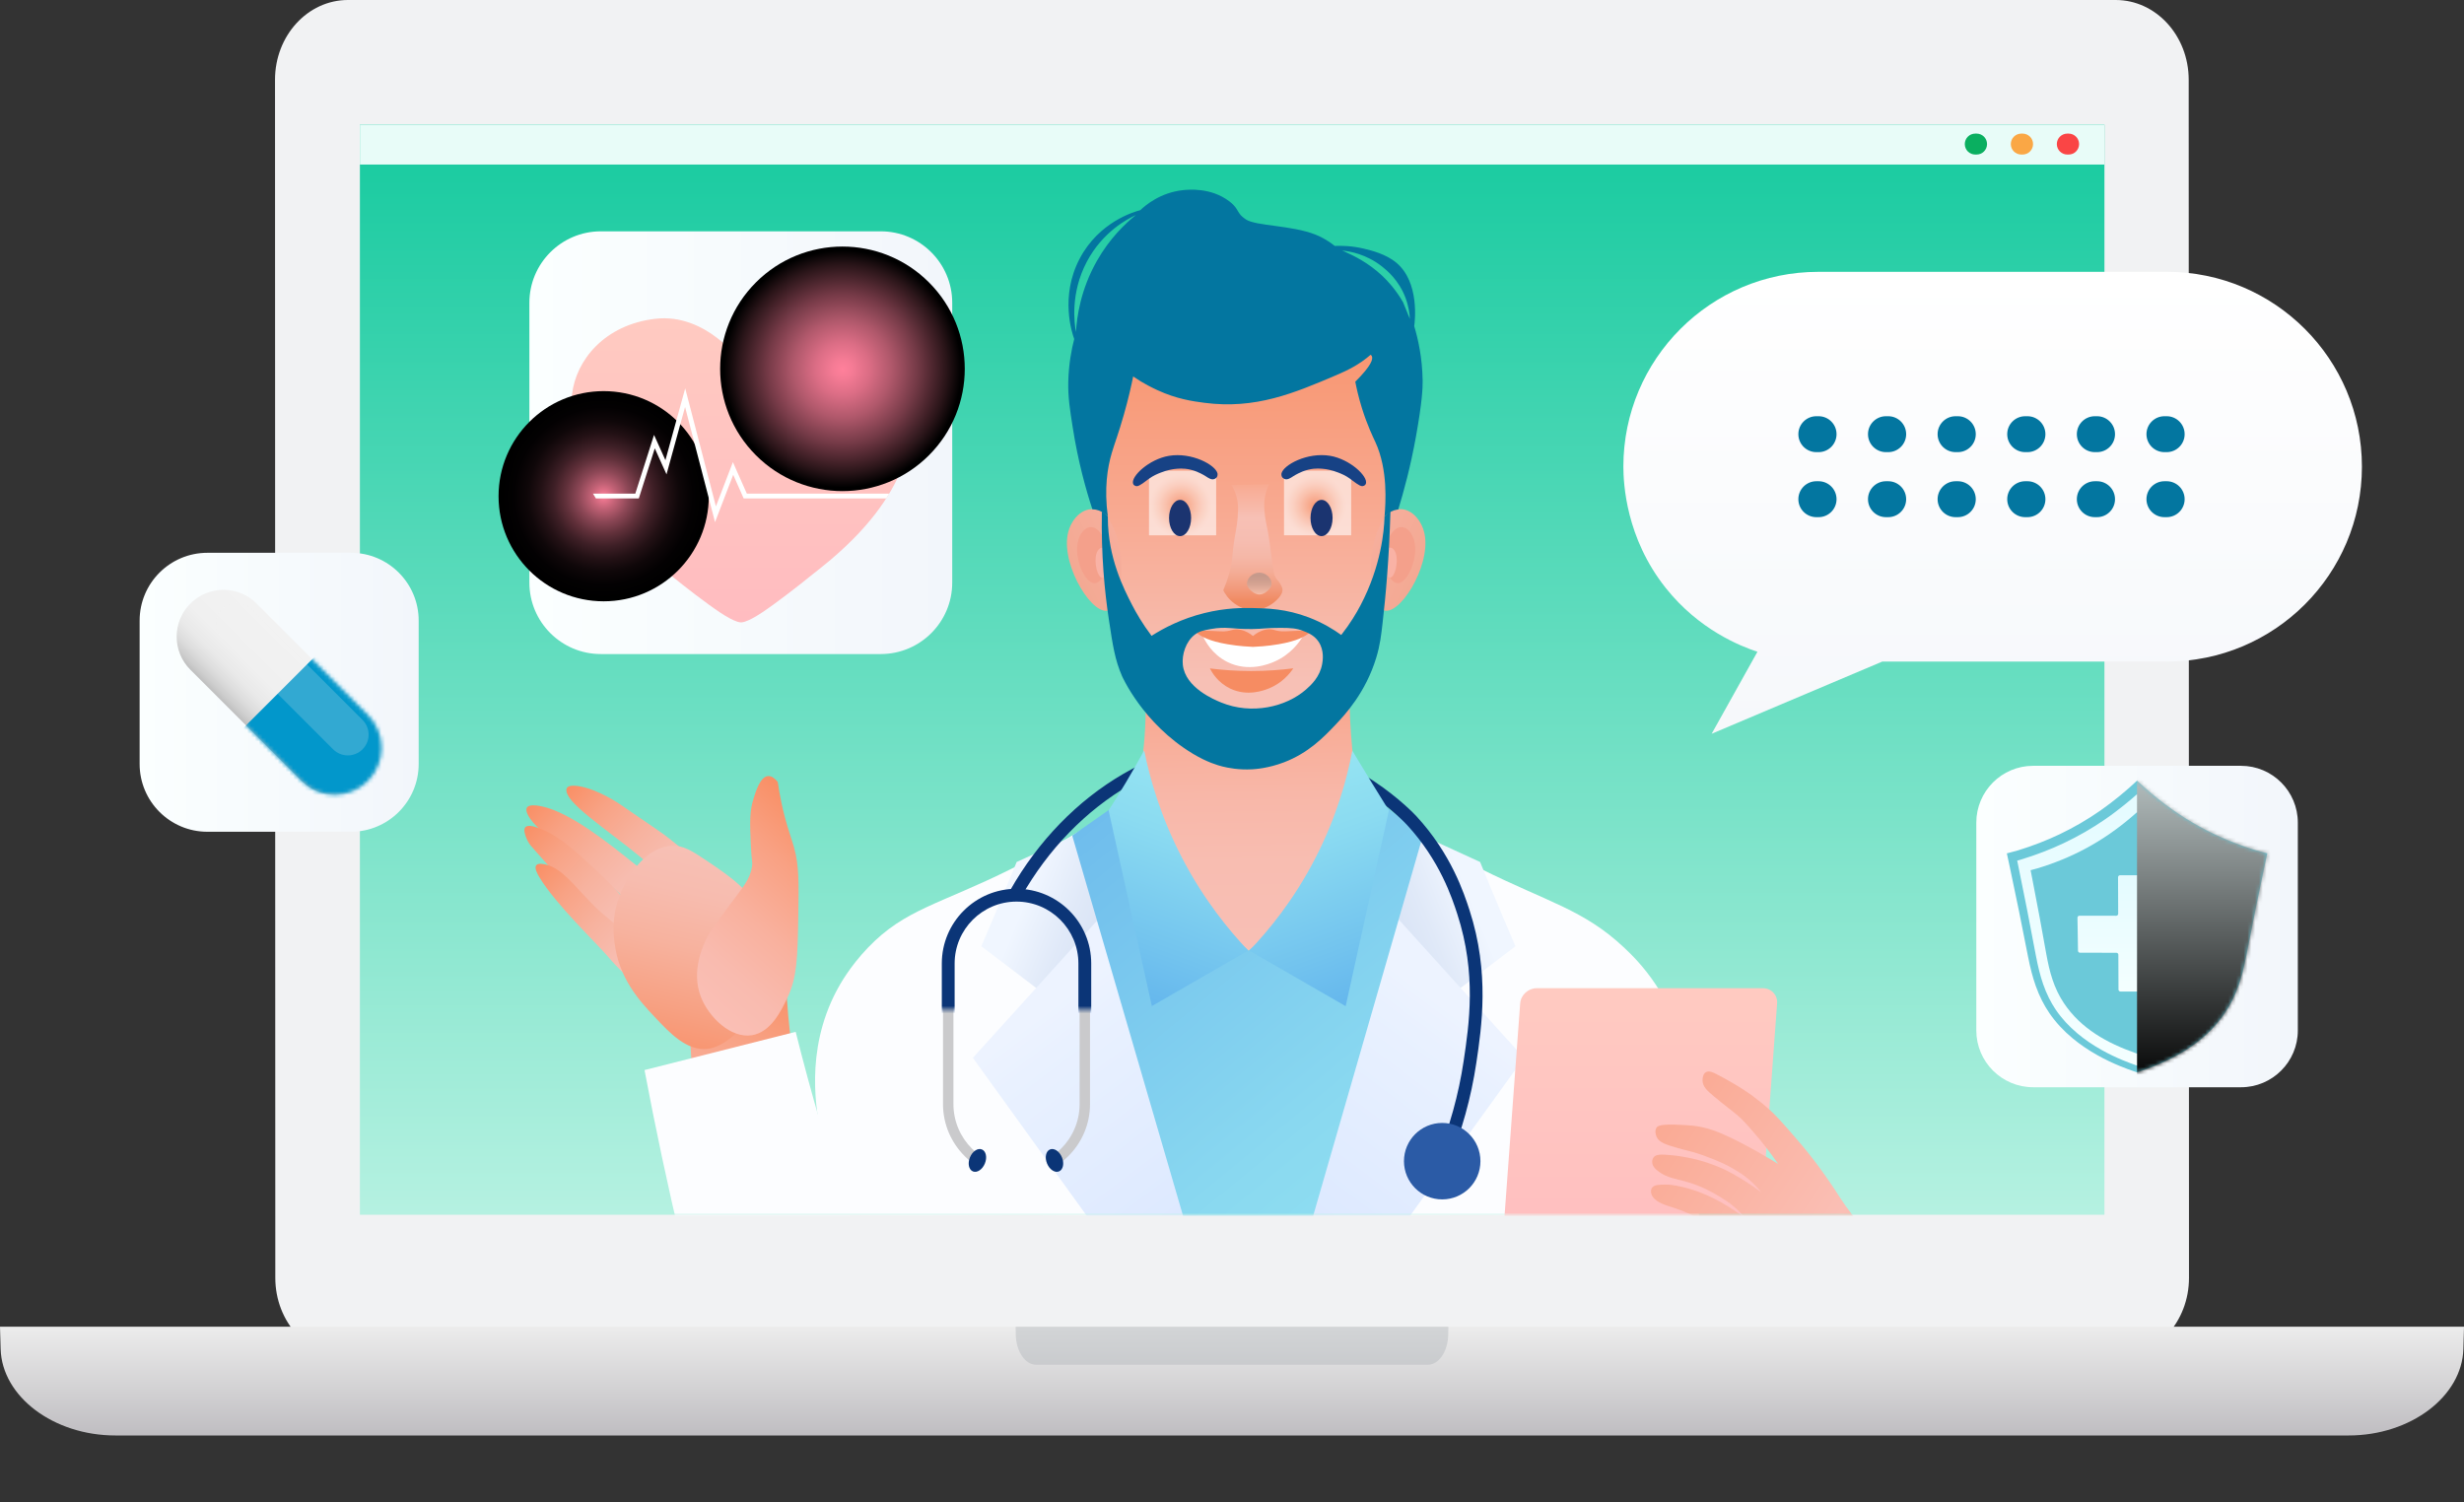 <svg width="643" height="392" viewBox="0 0 643 392" fill="none" xmlns="http://www.w3.org/2000/svg">
<rect x="0" y="0" width="643" height="392" fill="#333333" stroke="none"/>
<g clip-path="url(#clip0_2203_3435)">
<path d="M90.886 354.301H552.2C562.715 354.301 571.235 344.98 571.233 333.482L571.158 20.817C571.156 9.321 562.628 0 552.114 0H90.8C80.287 0 71.764 9.319 71.767 20.817L71.844 333.482C71.846 344.98 80.372 354.301 90.888 354.301H90.886Z" fill="#F1F2F3"/>
<path d="M549.169 32.544H93.919V317.009H549.169V32.544Z" fill="url(#paint0_linear_2203_3435)"/>
<path d="M549.169 32.544H93.919V42.942H549.169V32.544Z" fill="#E8FCF8"/>
<path d="M568.083 346.229H0L0.167 352.053C0.523 364.44 13.938 374.613 30.125 374.613H612.88C629.066 374.613 642.481 364.44 642.837 352.053L643.004 346.229H568.087H568.083Z" fill="url(#paint1_linear_2203_3435)"/>
<path opacity="0.4" d="M364.803 346.229H265.041L265.07 348.264C265.133 352.593 267.488 356.148 270.331 356.148H372.67C375.513 356.148 377.868 352.593 377.931 348.264L377.96 346.229H364.805H364.803Z" fill="#AEB1B7"/>
<path d="M512.727 37.598C512.727 36.088 513.95 34.865 515.461 34.865H515.802C517.312 34.865 518.536 36.088 518.536 37.598C518.536 39.108 517.312 40.331 515.802 40.331H515.461C513.952 40.331 512.727 39.108 512.727 37.598Z" fill="#0AAF60"/>
<path d="M524.738 37.598C524.738 36.088 525.962 34.865 527.47 34.865H527.811C529.319 34.865 530.543 36.088 530.543 37.598C530.543 39.108 529.319 40.331 527.811 40.331H527.47C525.962 40.331 524.738 39.108 524.738 37.598Z" fill="#FAA745"/>
<path d="M536.747 37.598C536.747 36.088 537.971 34.865 539.481 34.865H539.822C541.33 34.865 542.554 36.088 542.554 37.598C542.554 39.108 541.33 40.331 539.822 40.331H539.481C537.971 40.331 536.747 39.108 536.747 37.598Z" fill="#FA4545"/>
<mask id="mask0_2203_3435" style="mask-type:luminance" maskUnits="userSpaceOnUse" x="96" y="43" width="456" height="274">
<path d="M551 317C399.334 317 247.666 317 96 317C96 225.667 96 134.335 96 43C247.666 43 399.334 43 551 43C551 134.333 551 225.667 551 317Z" fill="white"/>
</mask>
<g mask="url(#mask0_2203_3435)">
<path d="M440.122 297.212C441.201 289.411 442.328 272.383 432.074 256.939C428.93 252.204 425.688 249.048 423.87 247.337C413.275 237.378 404.115 235.536 386.359 226.706C382.054 224.565 375.689 221.227 368.15 216.572C355.365 228.264 342.579 239.955 329.794 251.648H320.548C307.763 239.955 294.978 228.264 282.192 216.572C274.656 221.227 268.288 224.567 263.983 226.706C245.098 236.098 236.172 237.211 226.474 247.337C221.72 252.302 219.143 256.966 218.289 258.589C210.024 274.28 212.923 290.256 214.488 296.685C213.741 303.507 212.993 310.329 212.246 317.151C220.877 317.243 234.11 317.335 250.443 317.257C258.038 317.222 263.121 317.136 266.073 317.136C281.634 317.136 293.373 317.533 324.962 317.745H325.389C356.98 317.535 368.719 317.138 384.278 317.136C388.332 317.136 388.853 317.159 391.543 317.192C394.978 317.234 398.105 317.249 399.908 317.257C402.904 317.27 413.016 317.349 443.445 317.628C442.339 310.822 441.234 304.017 440.128 297.212H440.122Z" fill="#FCFDFF"/>
<path d="M285.826 228.061C285.826 228.061 287.774 235.27 289.405 242.086C289.426 242.178 289.445 242.253 289.462 242.318C289.591 242.868 289.721 243.42 289.849 243.97C290.139 245.21 290.426 246.451 290.71 247.693C291.282 250.175 291.84 252.66 292.392 255.149C293.974 262.272 295.331 269.453 297.001 276.551C297.141 277.149 297.285 277.762 297.434 278.381C283.657 267.906 269.874 257.428 256.086 246.944C258.281 241.837 260.46 236.676 262.625 231.458C263.527 229.285 264.42 227.116 265.305 224.952C271.1 222.291 276.894 219.629 282.69 216.969C283.278 218.945 283.858 220.951 284.433 222.986C284.912 224.692 285.376 226.384 285.828 228.061H285.826Z" fill="url(#paint2_linear_2203_3435)"/>
<path d="M289.459 236.757C277.593 249.866 265.734 262.968 253.88 276.06C277.852 309.312 301.822 342.567 325.795 375.819C313.683 329.465 301.571 283.112 289.459 236.757Z" fill="url(#paint3_linear_2203_3435)"/>
<path d="M365.726 228.061C365.726 228.061 363.778 235.27 362.146 242.086C362.125 242.178 362.107 242.253 362.09 242.318C361.96 242.868 361.831 243.42 361.701 243.97C361.41 245.21 361.123 246.451 360.839 247.693C360.268 250.175 359.709 252.66 359.157 255.149C357.576 262.272 356.218 269.453 354.549 276.551C354.409 277.149 354.264 277.762 354.116 278.381C367.893 267.906 381.676 257.428 395.463 246.944C393.269 241.837 391.089 236.676 388.924 231.458C388.022 229.285 387.129 227.116 386.244 224.952C380.45 222.291 374.656 219.629 368.859 216.969C368.271 218.945 367.692 220.951 367.117 222.986C366.638 224.692 366.173 226.384 365.723 228.061H365.726Z" fill="url(#paint4_linear_2203_3435)"/>
<path d="M362.095 236.757C373.961 249.866 385.82 262.968 397.674 276.06C373.702 309.312 349.732 342.567 325.759 375.819C337.871 329.465 349.983 283.112 362.095 236.757Z" fill="url(#paint5_linear_2203_3435)"/>
<path d="M279.804 218.056C283.117 215.737 286.431 213.418 289.742 211.098C301.774 223.421 313.806 235.741 325.839 248.061C337.873 235.622 349.909 223.182 361.944 210.743C365.06 213.211 368.177 215.678 371.294 218.146C356.126 270.704 340.958 323.262 325.793 375.819C310.464 323.232 295.133 270.645 279.804 218.056Z" fill="url(#paint6_linear_2203_3435)"/>
<path d="M377.99 303.643L374.896 302.365C378.271 294.2 380.643 285.634 381.948 276.905C383.385 267.287 385.354 254.115 380.302 238.57C378.94 234.379 375.752 224.567 367.144 215.254C366.533 214.593 351.93 199.036 330.66 196.691C318.681 195.37 306.293 198.187 294.838 204.835C283.341 211.508 273.545 221.599 266.508 234.013L263.596 232.363C270.924 219.433 281.147 208.913 293.156 201.941C305.232 194.93 318.327 191.965 331.024 193.364C353.524 195.844 368.954 212.282 369.6 212.981C378.706 222.833 382.053 233.135 383.483 237.533C388.778 253.829 386.659 268.01 385.257 277.396C383.912 286.395 381.467 295.225 377.99 303.641V303.643Z" fill="#0B3577"/>
<path d="M297.448 164.541C298.205 169.347 299.031 176.388 298.977 184.929C298.931 192.301 298.157 197.89 297.657 201.57C296.854 207.478 295.58 214.24 293.547 221.61C304.311 230.425 315.076 239.24 325.84 248.053C336.628 239.551 347.415 231.05 358.203 222.549C355.584 213.742 354.197 206.079 353.419 200.177C352.57 193.74 352.377 188.769 352.237 185.557C351.888 177.557 352.145 172.225 352.614 167.718C352.806 165.863 353.03 164.181 353.256 162.69C334.653 163.307 316.05 163.924 297.448 164.541Z" fill="url(#paint7_linear_2203_3435)"/>
<path d="M339.99 76.493C325.222 70.61 312.129 75.234 309.343 76.292C306.299 77.447 297.854 80.764 291.522 88.97C280.168 103.685 283.82 123.469 287.996 146.089C290.987 162.293 295.227 170.671 297.938 175.324C305.636 188.529 314.662 194.374 319.593 195.208C322.933 195.773 326.55 195.662 326.55 195.662C326.55 195.662 329.935 195.562 333.037 194.886C336.281 194.179 343.9 190.794 351.583 178.687C355.212 172.967 359.754 163.888 362.586 146.434C363.431 141.22 368.728 104.08 357.541 89.505C351.018 81.008 342.567 77.522 339.988 76.493H339.99Z" fill="url(#paint8_linear_2203_3435)"/>
<path d="M278.599 139.587C277.057 147.99 285.467 161.396 289.585 159.156C291.87 157.914 292.65 151.953 292.66 148.398C292.677 142.816 290.83 135.122 286.764 133.275C283.266 131.684 279.438 135.015 278.599 139.589V139.587Z" fill="url(#paint9_linear_2203_3435)"/>
<path d="M281.189 141.875C280.467 146.411 283.394 152.79 286 152.152C287.673 151.742 289.265 148.429 288.966 144.41C288.698 140.798 287.01 138.044 285.184 137.621C283.366 137.203 281.624 139.135 281.189 141.875Z" fill="url(#paint10_radial_2203_3435)"/>
<path d="M286.107 144.537C285.458 146.729 286.343 150.577 287.573 150.755C288.364 150.87 289.322 149.477 289.47 147.35C289.602 145.443 289.029 143.701 288.226 143.128C287.429 142.559 286.498 143.213 286.107 144.537Z" fill="#F9B2A5"/>
<path d="M371.796 139.574C373.327 147.979 364.899 161.385 360.785 159.145C358.5 157.903 357.728 151.942 357.724 148.387C357.714 142.805 359.573 135.111 363.642 133.263C367.142 131.671 370.963 135 371.796 139.574Z" fill="url(#paint11_linear_2203_3435)"/>
<path d="M369.206 141.862C369.922 146.398 366.985 152.779 364.38 152.143C362.707 151.733 361.121 148.421 361.425 144.401C361.697 140.787 363.387 138.037 365.215 137.613C367.035 137.194 368.773 139.125 369.204 141.862H369.206Z" fill="url(#paint12_radial_2203_3435)"/>
<path d="M364.282 144.525C364.926 146.716 364.04 150.564 362.807 150.742C362.015 150.857 361.061 149.466 360.916 147.339C360.787 145.432 361.364 143.69 362.167 143.115C362.966 142.548 363.895 143.203 364.284 144.525H364.282Z" fill="#F9B2A5"/>
<path style="mix-blend-mode:multiply" opacity="0.6" d="M317.365 122.827H299.838V139.7H317.365V122.827Z" fill="url(#paint13_radial_2203_3435)"/>
<path style="mix-blend-mode:multiply" opacity="0.6" d="M352.602 122.823H335.075V139.694H352.602V122.823Z" fill="url(#paint14_radial_2203_3435)"/>
<path d="M310.828 135.187C310.828 137.801 309.537 139.919 307.947 139.917C306.357 139.917 305.071 137.801 305.073 135.187C305.073 132.575 306.366 130.456 307.955 130.456C309.545 130.456 310.832 132.575 310.83 135.187H310.828Z" fill="#1B3470"/>
<path d="M347.746 135.182C347.746 137.795 346.454 139.913 344.866 139.913C343.276 139.913 341.99 137.795 341.992 135.182C341.992 132.568 343.285 130.45 344.874 130.45C346.464 130.45 347.751 132.568 347.749 135.182H347.746Z" fill="#1B3470"/>
<path d="M295.688 126.23C295.073 124.32 299.88 119.834 305.034 118.96C311.015 117.946 317.29 121.38 317.727 123.592C317.834 124.646 317.104 124.927 316.859 125.019C316.443 125.178 316.039 125.052 315.681 124.897C315.303 124.732 314.964 124.494 314.751 124.352C314.395 124.124 313.91 123.833 313.313 123.542C312.828 123.304 311.864 122.837 310.623 122.551C308.803 122.126 307.306 122.296 306.459 122.4C306.09 122.446 304.651 122.635 302.89 123.337C302.051 123.67 300.999 124.088 299.817 124.948C298.97 125.565 297.355 126.92 296.642 126.878C296.642 126.878 295.907 126.865 295.686 126.23H295.688Z" fill="#174285"/>
<path d="M356.441 126.221C357.058 124.312 352.257 119.826 347.105 118.952C341.127 117.939 334.847 121.373 334.403 123.588C334.299 124.642 335.027 124.924 335.269 125.016C335.684 125.173 336.087 125.05 336.445 124.893C336.826 124.726 337.163 124.489 337.378 124.347C337.736 124.117 338.219 123.829 338.815 123.536C339.302 123.297 340.267 122.831 341.507 122.544C343.327 122.118 344.825 122.289 345.674 122.392C346.042 122.436 347.482 122.626 349.241 123.327C350.08 123.659 351.132 124.08 352.312 124.937C353.159 125.554 354.769 126.909 355.483 126.869C355.483 126.869 356.219 126.855 356.441 126.219V126.221Z" fill="#174285"/>
<path d="M331.194 126.349C330.815 127.129 330.32 128.333 330.067 129.868C329.868 131.067 329.874 132.119 329.983 133.449C330.194 136.055 330.56 136.824 330.987 139.43C331.389 141.879 331.899 146.311 332.351 149.015C332.449 149.607 332.554 150.167 332.92 150.778C333.288 151.393 333.621 151.56 334.068 152.311C334.129 152.411 334.539 153.103 334.646 153.626C334.984 155.314 332.52 157.167 332.144 157.453C331.606 157.859 329.079 159.658 325.751 159.091C323.983 158.79 322.779 157.953 322.239 157.57C320.544 156.37 319.643 154.879 319.216 154.034C319.655 153.024 320.293 151.426 320.846 149.404C321.846 145.75 321.314 145.307 322.337 139.518C322.63 137.851 323.038 135.831 323.078 133.108C323.09 132.167 323.061 131.14 322.76 129.908C322.402 128.444 321.818 127.329 321.377 126.612C324.651 126.524 327.922 126.436 331.196 126.349H331.194Z" fill="url(#paint15_linear_2203_3435)"/>
<path style="mix-blend-mode:hard-light" opacity="0.4" d="M331.824 152.371C331.767 153.402 330.863 154.124 330.577 154.352C330.236 154.626 329.575 155.153 328.623 155.147C327.736 155.138 327.125 154.668 326.755 154.383C326.427 154.128 325.481 153.405 325.414 152.371C325.329 151.016 326.768 149.435 328.621 149.437C330.466 149.437 331.897 151.008 331.822 152.369L331.824 152.371Z" fill="url(#paint16_linear_2203_3435)"/>
<path d="M315.733 174.437C318.896 174.837 322.496 175.113 326.458 175.115C330.549 175.115 334.258 174.828 337.501 174.41C336.708 175.596 334.702 178.229 331.07 179.68C329.972 180.117 325.55 181.882 320.984 179.67C317.796 178.122 316.264 175.476 315.733 174.437Z" fill="#F68C62"/>
<path d="M313.876 165.942C317.432 166.632 321.812 167.191 326.828 167.205C331.962 167.222 336.436 166.661 340.053 165.969C339.231 167.352 336.892 170.855 332.361 172.751C331.156 173.258 325.785 175.506 320.262 172.739C316.216 170.712 314.426 167.161 313.876 165.94V165.942Z" fill="white"/>
<path d="M340.97 164.612C340.775 164.583 340.624 164.579 340.557 164.576C339.296 164.555 335.541 164.748 335.541 164.748C332.604 164.898 332.437 163.899 330.379 164.29C328.847 164.579 327.701 165.365 326.977 165.978C326.27 165.39 325.139 164.618 323.614 164.323C321.559 163.93 321.394 164.905 318.445 164.75C318.445 164.75 314.761 164.558 313.429 164.581C313.362 164.581 313.211 164.587 313.016 164.616C312.602 164.681 312.263 164.823 312.012 164.961C312.286 165.177 312.724 165.503 313.293 165.858C314.069 166.342 316.395 167.69 322.49 168.445C323.591 168.581 325.13 168.738 326.988 168.813C328.85 168.738 330.389 168.581 331.489 168.445C337.583 167.69 339.915 166.342 340.691 165.856C341.26 165.499 341.7 165.17 341.972 164.959C341.721 164.823 341.384 164.679 340.97 164.614V164.612Z" fill="#F68C62"/>
<path d="M362.852 133.363C362.567 133.549 362.237 133.796 361.904 134.124C361.664 134.359 361.465 134.591 361.304 134.804C361.3 134.921 361.295 135.099 361.287 135.314C361.174 138.242 360.505 147.58 355.039 157.959C353.976 159.98 352.365 162.709 350.01 165.708C348.1 164.33 345.249 162.535 341.513 161.115C335.631 158.875 330.679 158.746 326.925 158.679C324.454 158.633 319.948 158.587 314.261 159.998C308.38 161.458 303.76 163.855 300.507 165.932C298.12 162.772 296.48 159.913 295.39 157.792C293.3 153.72 289.125 145.637 289.1 135.149C289.1 135.009 289.1 134.894 289.1 134.819C288.954 134.637 288.776 134.436 288.558 134.237C288.198 133.903 287.841 133.668 287.544 133.503C287.33 144.907 288.276 154.396 289.336 161.477C290.399 168.581 290.97 172.216 292.782 176.39C292.782 176.39 298.185 188.828 311.328 196.722C315.018 198.937 317.831 199.734 319.04 200.035C320.471 200.393 323.22 200.947 326.697 200.767C327.575 200.721 330.974 200.499 335.06 198.941C341.425 196.518 345.429 192.383 348.399 189.252C351.077 186.431 356.369 180.728 359.133 171.666C360.158 168.301 360.436 165.674 360.781 162.705C361.622 155.469 362.515 145.554 362.848 133.367L362.852 133.363ZM345.034 173.258C344.442 176.685 342.095 178.81 340.835 179.919C335.581 184.54 326.6 186.561 318.735 183.355C316.938 182.623 309.278 179.504 308.665 173.454C308.401 170.853 309.408 167.393 311.872 165.559C313.006 164.717 314.051 164.512 315.978 164.158C320.091 163.401 321.48 164.233 326.784 164.158C329.742 164.114 330.295 163.844 334.194 163.849C336.947 163.853 338.359 163.991 339.948 164.599C341.229 165.089 342.917 165.725 344.078 167.444C345.64 169.759 345.176 172.446 345.036 173.26L345.034 173.258Z" fill="#0376A0"/>
<path d="M364.429 68.594C361.672 66.271 357.802 65.346 355.934 64.899C352.822 64.156 350.144 64.098 348.312 64.181C346.22 62.51 344.373 61.649 343.214 61.197C337.033 58.773 327.768 58.989 325.151 57.28C324.306 56.728 323.789 56.159 323.789 56.159C322.833 55.074 322.8 54.047 320.773 52.516C315.941 48.868 310.054 49.483 308.747 49.619C302.773 50.242 298.878 53.603 297.57 54.846C296.066 55.239 286.806 57.836 281.729 67.538C276.537 77.461 279.8 87.023 280.325 88.479C279.641 91.13 278.886 94.964 278.777 99.621C278.681 103.708 279.229 106.987 279.911 111.387C281.323 120.487 283.396 127.819 285.061 132.886C285.191 132.897 285.373 132.916 285.584 132.945C285.682 132.959 285.812 132.976 285.961 133.005C286.195 133.051 286.431 133.112 286.663 133.194C287.601 133.518 288.404 134.099 289.105 134.819C288.101 127.405 289.019 121.957 290.109 118.266C290.954 115.407 291.805 113.393 293.286 108.194C294.47 104.04 295.236 100.587 295.709 98.251C298.57 100.209 301.003 101.338 302.043 101.817C307.05 104.13 311.251 104.718 314.271 105.113C327.645 106.872 337.748 102.57 348.607 97.948C351.692 96.635 354.721 95.154 357.66 92.59C357.773 92.67 357.89 92.739 357.959 92.86C358.392 93.638 357.941 95.361 353.673 99.611C353.983 101.223 354.514 103.651 355.412 106.531C356.842 111.109 358.388 114.217 358.915 115.365C362.275 122.683 361.564 131.401 361.327 134.524C361.319 134.649 361.31 134.748 361.306 134.806C361.752 134.321 362.574 133.597 363.785 133.183C364.151 133.058 364.519 132.997 364.885 132.947C366.3 128.361 368.088 121.823 369.527 113.809C371.142 104.808 371.276 101.138 371.251 99.368C371.169 93.331 370.038 88.405 369.054 85.114C369.218 83.936 370.496 73.71 364.432 68.598L364.429 68.594ZM283.588 68.352C287.741 60.457 294.307 57.09 296.42 56.113C293.667 58.325 289.594 62.172 286.247 68.078C281.957 75.644 281.009 82.792 280.773 86.659C280.367 84.379 279.263 76.579 283.591 68.349L283.588 68.352ZM366.147 78.886C364.256 75.608 362.183 73.36 360.672 71.94C356.98 68.473 353.144 66.687 351.15 65.783C350.759 65.606 350.439 65.468 350.241 65.384C352.188 65.574 356.537 66.283 360.693 69.585C361.915 70.556 365.049 73.111 366.781 77.729C367.609 79.935 367.85 81.901 367.916 83.227C367.327 81.78 366.735 80.333 366.145 78.886H366.147Z" fill="#0376A0"/>
<path d="M325.727 248.061C317.345 252.894 308.965 257.725 300.583 262.556C296.822 245.532 293.063 228.507 289.302 211.483C290.802 209.151 292.308 206.725 293.812 204.203C295.511 201.353 297.1 198.556 298.586 195.825C300.052 203.132 302.861 213.146 308.562 224.06C314.161 234.785 320.638 242.711 325.725 248.061H325.727Z" fill="url(#paint17_linear_2203_3435)"/>
<path d="M326.018 248.084C334.4 252.917 342.78 257.748 351.162 262.579C354.923 245.556 358.682 228.53 362.443 211.506C360.918 209.062 359.391 206.592 357.866 204.099C356.184 201.351 354.528 198.617 352.896 195.896C351.532 203.12 348.84 213.142 343.184 224.082C337.596 234.89 331.074 242.812 326.02 248.082L326.018 248.084Z" fill="url(#paint18_linear_2203_3435)"/>
<path d="M205.182 257.194C206.06 278.866 211.016 294.623 215.308 304.916C219.783 315.649 224.759 323.383 232.959 344.426C236.881 354.492 240.877 365.9 237.178 377.559C234.99 384.461 231.382 387.424 230.21 388.309C224.336 392.749 217.396 392.071 214.538 391.793C203.954 390.76 197.402 383.741 196.024 382.194C190.361 375.83 189.072 368.556 188.183 363.079C183.127 331.926 181.789 302.402 181.207 290.8C180.77 282.066 180.335 274.97 180.05 270.543C188.426 266.093 196.802 261.642 205.177 257.194H205.182Z" fill="url(#paint19_linear_2203_3435)"/>
<path d="M182.048 225.039C180.408 223.577 177.987 221.482 174.952 219.077C172.622 217.23 172.628 217.341 161.713 209.833C161.713 209.833 156.055 205.943 150.965 205.153C148.568 204.78 148.064 205.429 147.949 205.609C147.591 206.169 147.957 206.997 148.091 207.3C149.923 211.446 162.393 219.186 170.235 226.344C172.588 228.492 174.641 230.548 177.178 230.274C180.063 229.96 181.514 226.543 182.048 225.041V225.039Z" fill="url(#paint20_linear_2203_3435)"/>
<path d="M171.606 230.19C168.506 227.785 166.038 225.826 164.498 224.596C159.377 220.503 148.901 212.002 141.456 210.456C140.588 210.276 138.13 209.766 137.507 210.757C137.384 210.952 137.158 211.481 137.798 212.725C140.369 217.72 151.742 224.217 159.791 231.491C162.21 233.676 164.22 235.693 166.734 235.421C169.619 235.109 171.071 231.69 171.604 230.188L171.606 230.19Z" fill="url(#paint21_linear_2203_3435)"/>
<path d="M167.462 240.735C166.142 238.823 164.343 236.385 162.031 233.697C159.5 230.755 157.023 228.465 152.172 224.004C149.484 221.53 145.305 217.768 140.46 216.057C139.327 215.655 137.67 215.197 137.078 215.896C136.53 216.544 137.08 217.977 137.333 218.634C137.816 219.89 138.517 220.694 138.607 220.798C144.221 227.258 150.016 233.562 155.597 240.051C158.375 243.28 159.636 244.953 161.789 245.081C164.686 245.252 166.686 242.124 167.462 240.733V240.735Z" fill="url(#paint22_linear_2203_3435)"/>
<path d="M169.592 251.325C168.247 249.546 166.238 247.032 163.582 244.217C159.093 239.465 158.559 240.005 154.371 235.732C149.87 231.14 146.726 226.683 142.504 225.646C141.975 225.516 140.457 225.142 139.938 225.813C139.396 226.512 140.21 228.003 140.743 228.896C144.946 235.948 155.67 246.143 158.712 249.705C159.015 250.058 160.153 251.415 161.854 253.107C162.802 254.05 163.632 254.805 164.234 255.339C166.021 254 167.807 252.664 169.594 251.325H169.592Z" fill="url(#paint23_linear_2203_3435)"/>
<path d="M198.975 239.168C196.019 232.535 190.812 228.919 184.727 224.826C180.556 222.021 178.341 220.576 175.247 220.729C168.242 221.076 163.016 229.297 161.159 235.281C159.701 239.976 160.127 243.916 160.345 245.836C161.431 255.372 167.074 261.379 170.779 265.321C174.898 269.704 179.144 274.221 184.552 273.72C185.244 273.655 187.687 273.347 190.934 270.656C198.615 264.29 203.926 250.292 198.973 239.17L198.975 239.168Z" fill="url(#paint24_linear_2203_3435)"/>
<path d="M205.52 260.306C207.997 255.115 208.137 249.807 208.315 239.407C208.468 230.374 208.545 225.859 207.202 221.124C206.577 218.924 205.753 216.749 204.882 213.512C204.41 211.751 204.125 210.44 203.958 209.66C203.487 207.464 203.173 205.558 202.962 204.065C202.297 203.239 201.412 202.461 200.441 202.526C198.364 202.664 197.224 206.589 196.672 208.309C195.576 211.713 195.678 214.629 195.925 220.315C196.141 225.282 196.463 224.811 196.235 226.196C195.672 229.609 193.973 231.355 189.89 236.883C186.794 241.072 185.248 243.165 184.659 244.34C183.636 246.382 180.184 253.262 182.929 260.23C185.006 265.501 190.712 271.036 196.216 270.16C201.195 269.365 203.864 263.773 205.518 260.304L205.52 260.306Z" fill="url(#paint25_linear_2203_3435)"/>
<path d="M168.194 279.251L207.639 269.273C211.58 285.04 216.442 301.901 222.471 319.604C227.857 335.419 233.564 350.121 239.341 363.666C223.295 367.389 207.248 371.114 191.202 374.836C186.589 359.172 182.15 342.646 178.011 325.294C174.224 309.415 170.978 294.043 168.192 279.251H168.194Z" fill="#FCFDFF"/>
</g>
<mask id="mask1_2203_3435" style="mask-type:luminance" maskUnits="userSpaceOnUse" x="233" y="243" width="64" height="68">
<path d="M296.474 243.533H233.457V310.262H255.292V290.03H275.173V310.262H296.474V243.533Z" fill="white"/>
</mask>
<g mask="url(#mask1_2203_3435)">
<path d="M265.267 307.301C254.691 307.301 246.085 298.697 246.085 288.123V251.432C246.085 240.858 254.691 232.255 265.267 232.255C275.844 232.255 284.449 240.858 284.449 251.432V288.123C284.449 298.697 275.844 307.301 265.267 307.301ZM265.267 234.973C256.189 234.973 248.805 242.358 248.805 251.432V288.123C248.805 297.199 256.191 304.582 265.267 304.582C274.344 304.582 281.73 297.197 281.73 288.123V251.432C281.73 242.356 274.344 234.973 265.267 234.973Z" fill="#CACACC"/>
</g>
<path d="M257.013 303.63C256.367 305.213 254.969 306.142 253.892 305.701C252.815 305.261 252.468 303.62 253.116 302.037C253.762 300.453 255.16 299.525 256.237 299.966C257.312 300.405 257.662 302.047 257.013 303.63Z" fill="#0B3577"/>
<path d="M273.231 303.63C273.877 305.213 275.274 306.142 276.352 305.7C277.429 305.261 277.776 303.62 277.128 302.036C276.481 300.453 275.084 299.525 274.007 299.966C272.931 300.405 272.582 302.047 273.231 303.63Z" fill="#0B3577"/>
<mask id="mask2_2203_3435" style="mask-type:luminance" maskUnits="userSpaceOnUse" x="234" y="225" width="62" height="39">
<path d="M295.116 225.677H234.024V263.462H295.116V225.677Z" fill="white"/>
</mask>
<g mask="url(#mask2_2203_3435)">
<path d="M265.268 307.614C254.518 307.614 245.772 298.87 245.772 288.123V251.432C245.772 240.685 254.518 231.941 265.268 231.941C276.018 231.941 284.764 240.685 284.764 251.432V288.123C284.764 298.87 276.018 307.614 265.268 307.614ZM265.268 235.287C256.363 235.287 249.119 242.529 249.119 251.432V288.123C249.119 297.026 256.363 304.268 265.268 304.268C274.173 304.268 281.417 297.026 281.417 288.123V251.432C281.417 242.529 274.173 235.287 265.268 235.287Z" fill="#0B3577"/>
</g>
<path d="M385.692 305.216C386.911 300.053 383.713 294.879 378.548 293.661C373.384 292.442 368.209 295.64 366.99 300.803C365.772 305.966 368.97 311.139 374.134 312.358C379.299 313.577 384.473 310.379 385.692 305.216Z" fill="#0B3577"/>
<path d="M381.332 303.028C381.332 305.776 379.102 308.005 376.354 308.005C373.605 308.005 371.375 305.776 371.375 303.028C371.375 300.28 373.605 298.05 376.354 298.05C379.102 298.05 381.332 300.28 381.332 303.028Z" fill="#14438F" stroke="#2B5BA6" stroke-width="10" stroke-miterlimit="10"/>
<mask id="mask3_2203_3435" style="mask-type:luminance" maskUnits="userSpaceOnUse" x="346" y="215" width="169" height="103">
<path d="M493.143 317.006H346.495L367.65 215.21H514.298L493.143 317.006Z" fill="white"/>
</mask>
<g mask="url(#mask3_2203_3435)">
<path d="M390.395 347.471L396.704 261.849C396.865 259.662 398.791 257.89 401.009 257.89H460.032C462.247 257.89 463.914 259.662 463.753 261.849L457.444 347.471C457.283 349.656 455.357 351.43 453.139 351.43H394.116C391.899 351.43 390.234 349.656 390.395 347.471Z" fill="url(#paint26_linear_2203_3435)"/>
<path d="M455.409 317.889C454.754 317.084 453.819 316.04 452.564 314.961C451.25 313.832 450.175 313.156 448.951 312.403C446.548 310.927 443.672 309.367 439.616 308.264C437.185 307.604 435.158 307.361 433.033 305.878C431.813 305.029 431.183 304.205 431.154 303.302C431.148 303.139 431.129 302.52 431.533 302.016C432.229 301.143 433.677 301.252 436.304 301.486C437.258 301.572 438.022 301.681 438.58 301.771C439.507 301.919 441.212 302.197 443.272 302.752C446.86 303.716 449.464 304.937 450.265 305.324C451.75 306.039 452.803 306.663 453.97 307.361C456.35 308.781 458.243 310.117 459.582 311.117C458.879 310.226 457.848 309.055 456.447 307.852C454.953 306.573 453.675 305.813 452.581 305.159C450.418 303.866 448.682 303.162 446.883 302.43C445.9 302.03 443.621 301.143 441.58 300.593C440.833 300.393 440.097 300.217 438.992 299.92C438.662 299.832 437.971 299.644 437.555 299.523C434.926 298.755 433.035 298.209 432.33 296.752C432.035 296.139 431.786 295.028 432.305 294.246C432.526 293.914 433.141 293.257 438.557 293.548C441.013 293.679 442.302 293.748 444.153 294.15C446.343 294.625 448.042 295.29 449.573 295.957C455.468 298.531 462.203 302.628 464.015 303.741C461.743 300.43 459.624 297.812 457.98 295.909C455.882 293.483 454.832 292.272 453.361 291.015C451.863 289.735 450.363 288.712 447.178 286.04C445.546 284.67 444.423 283.664 444.301 282.154C444.241 281.386 444.416 280.249 445.161 279.81C445.981 279.327 447.134 279.904 447.922 280.312C454.146 283.53 457.356 286 457.356 286C459.348 287.531 460.344 288.296 461.58 289.409C463.469 291.109 464.845 292.671 467.521 295.727C469.253 297.705 471.296 300.048 473.775 303.323C474.018 303.645 474.986 304.927 476.233 306.688C478.415 309.766 479.883 312.098 480.203 312.6C481.716 314.967 485.272 319.851 494.304 330.937C494.043 332.662 493.503 335.092 492.282 337.784C490.416 341.895 487.954 344.43 486.414 345.99C482.55 349.897 478.39 352.17 475.254 353.494C472.378 352.264 469.985 350.976 468.102 349.853C467.163 349.293 465.245 348.115 462.94 346.402C460.559 344.635 459.055 343.527 457.34 341.716C454.229 338.434 452.731 335.304 452.399 334.588C451.941 333.607 451.037 331.589 450.504 328.833C450.156 327.041 450.269 326.488 449.849 325.246C449.113 323.075 447.736 321.733 446.5 320.551C442.917 317.13 438.476 315.72 435.371 314.735C435.361 314.733 435.35 314.729 435.334 314.723C434.359 314.411 431.384 313.457 430.922 311.485C430.872 311.274 430.717 310.609 431.056 310.053C431.591 309.174 433.001 309.147 434.489 309.137C435.752 309.128 436.685 309.289 437.67 309.467C438.084 309.54 439.689 309.852 441.887 310.554C443.509 311.073 444.709 311.604 445.121 311.78C445.734 312.044 448.184 313.108 451.24 315.007C452.367 315.708 453.802 316.659 455.405 317.891L455.409 317.889Z" fill="url(#paint27_linear_2203_3435)"/>
</g>
<path d="M91.565 217.063H54.128C44.363 217.063 36.437 209.139 36.437 199.377V161.948C36.437 152.185 44.365 144.261 54.128 144.261H91.565C101.33 144.261 109.256 152.185 109.256 161.948V199.377C109.256 209.139 101.33 217.063 91.565 217.063Z" fill="url(#paint28_linear_2203_3435)"/>
<path d="M49.685 174.786L78.721 203.816C83.495 208.589 91.233 208.589 96.004 203.816C100.778 199.044 100.778 191.308 96.004 186.538L66.967 157.506C62.194 152.735 54.456 152.735 49.685 157.506C44.911 162.278 44.911 170.014 49.685 174.784V174.786Z" fill="url(#paint29_linear_2203_3435)"/>
<mask id="mask4_2203_3435" style="mask-type:luminance" maskUnits="userSpaceOnUse" x="46" y="153" width="54" height="55">
<path d="M49.685 174.786L78.721 203.816C83.495 208.589 91.233 208.589 96.004 203.816C100.778 199.044 100.778 191.308 96.004 186.538L66.967 157.506C62.194 152.735 54.456 152.735 49.685 157.506C44.911 162.278 44.911 170.014 49.685 174.784V174.786Z" fill="white"/>
</mask>
<g mask="url(#mask4_2203_3435)">
<path d="M55.315 198.189L84.35 227.217L121.034 190.541L92 161.513L55.315 198.189Z" fill="#0297CB"/>
</g>
<path style="mix-blend-mode:screen" d="M57.96 166.584L86.93 195.547C89.049 197.666 92.484 197.666 94.603 195.547C96.722 193.429 96.722 189.995 94.603 187.876L65.633 158.913C63.514 156.794 60.079 156.794 57.96 158.913C55.841 161.032 55.841 164.466 57.96 166.584Z" fill="url(#paint30_linear_2203_3435)" fill-opacity="0.2"/>
<path d="M565.496 70.939H474.495C446.404 70.939 423.63 93.705 423.63 121.792C423.651 126.209 424.28 140.344 434.673 153.423C443.366 164.365 454.16 168.615 458.614 170.091C454.631 177.225 450.65 184.356 446.667 191.49C461.515 185.208 476.363 178.925 491.213 172.641H565.496C593.587 172.641 616.361 149.874 616.361 121.788C616.361 93.703 593.587 70.934 565.496 70.934V70.939Z" fill="url(#paint31_linear_2203_3435)"/>
<path d="M469.297 130.274C469.297 127.685 471.397 125.587 473.987 125.587H474.572C477.162 125.587 479.26 127.687 479.26 130.274C479.26 132.861 477.16 134.961 474.572 134.961H473.987C471.397 134.961 469.297 132.863 469.297 130.274ZM487.466 130.274C487.466 127.685 489.564 125.587 492.154 125.587H492.74C495.33 125.587 497.428 127.687 497.428 130.274C497.428 132.861 495.327 134.961 492.74 134.961H492.154C489.564 134.961 487.466 132.863 487.466 130.274ZM505.634 130.274C505.634 127.685 507.734 125.587 510.322 125.587H510.907C513.497 125.587 515.595 127.687 515.595 130.274C515.595 132.861 513.497 134.961 510.907 134.961H510.322C507.732 134.961 505.634 132.863 505.634 130.274ZM523.801 130.274C523.801 127.685 525.902 125.587 528.491 125.587H529.077C531.667 125.587 533.767 127.687 533.767 130.274C533.767 132.861 531.667 134.961 529.077 134.961H528.491C525.902 134.961 523.801 132.863 523.801 130.274ZM541.969 130.274C541.969 127.685 544.069 125.587 546.657 125.587H547.243C549.832 125.587 551.93 127.687 551.93 130.274C551.93 132.861 549.832 134.961 547.243 134.961H546.657C544.067 134.961 541.969 132.863 541.969 130.274ZM560.137 130.274C560.137 127.685 562.235 125.587 564.824 125.587H565.41C568 125.587 570.1 127.687 570.1 130.274C570.1 132.861 568 134.961 565.41 134.961H564.824C562.235 134.961 560.137 132.863 560.137 130.274ZM469.297 113.307C469.297 110.718 471.397 108.62 473.987 108.62H474.572C477.162 108.62 479.26 110.72 479.26 113.307C479.26 115.894 477.16 117.994 474.572 117.994H473.987C471.397 117.994 469.297 115.894 469.297 113.307ZM487.466 113.307C487.466 110.718 489.564 108.62 492.154 108.62H492.74C495.33 108.62 497.428 110.72 497.428 113.307C497.428 115.894 495.327 117.994 492.74 117.994H492.154C489.564 117.994 487.466 115.894 487.466 113.307ZM505.634 113.307C505.634 110.718 507.734 108.62 510.322 108.62H510.907C513.497 108.62 515.595 110.72 515.595 113.307C515.595 115.894 513.497 117.994 510.907 117.994H510.322C507.732 117.994 505.634 115.894 505.634 113.307ZM523.801 113.307C523.801 110.718 525.902 108.62 528.491 108.62H529.077C531.667 108.62 533.767 110.72 533.767 113.307C533.767 115.894 531.667 117.994 529.077 117.994H528.491C525.902 117.994 523.801 115.894 523.801 113.307ZM541.969 113.307C541.969 110.718 544.069 108.62 546.657 108.62H547.243C549.832 108.62 551.93 110.72 551.93 113.307C551.93 115.894 549.832 117.994 547.243 117.994H546.657C544.067 117.994 541.969 115.894 541.969 113.307ZM560.137 113.307C560.137 110.718 562.235 108.62 564.824 108.62H565.41C568 108.62 570.1 110.72 570.1 113.307C570.1 115.894 568 117.994 565.41 117.994H564.824C562.235 117.994 560.137 115.894 560.137 113.307Z" fill="#0376A0"/>
<path d="M229.843 170.687H156.798C146.504 170.687 138.147 162.332 138.147 152.041V79.013C138.147 68.722 146.504 60.369 156.796 60.369L229.84 60.369C240.134 60.369 248.491 68.724 248.491 79.015V152.043C248.491 162.334 240.134 170.687 229.843 170.687Z" fill="url(#paint32_linear_2203_3435)"/>
<path fill-rule="evenodd" clip-rule="evenodd" d="M149.274 102.961C150.267 94.081 157.693 84.75 171.006 83.194C184.318 81.638 193.227 94.303 193.227 94.303C193.227 94.303 193.3 94.374 193.39 94.399C193.48 94.374 193.553 94.303 193.553 94.303C193.553 94.303 202.463 81.638 215.775 83.194C229.09 84.75 236.513 94.081 237.507 102.961C238.501 111.841 239.003 127.189 216.756 146.089C216.756 146.089 201.659 158.572 196.495 161.283C196.495 161.283 194.501 162.424 193.39 162.427C192.277 162.427 190.286 161.283 190.286 161.283C185.121 158.572 170.025 146.089 170.025 146.089C147.778 127.189 148.28 111.841 149.274 102.961Z" fill="url(#paint33_linear_2203_3435)"/>
<path style="mix-blend-mode:screen" d="M242.415 118.817C254.88 106.355 254.88 86.15 242.415 73.687C229.95 61.225 209.74 61.225 197.274 73.687C184.809 86.15 184.809 106.355 197.274 118.817C209.74 131.28 229.95 131.28 242.415 118.817Z" fill="url(#paint34_radial_2203_3435)"/>
<path style="mix-blend-mode:screen" d="M184.966 129.496C184.966 144.642 172.685 156.922 157.534 156.922C142.383 156.922 130.102 144.644 130.102 129.496C130.102 114.349 142.383 102.07 157.534 102.07C172.685 102.07 184.966 114.349 184.966 129.496Z" fill="url(#paint35_radial_2203_3435)"/>
<path fill-rule="evenodd" clip-rule="evenodd" d="M155.521 130.084C155.25 129.661 154.99 129.241 154.739 128.823H165.782L170.673 113.497L173.645 120.091L178.81 101.349L186.824 132.146L191.258 120.599L194.89 128.821H232.041C231.79 129.237 231.53 129.657 231.258 130.082H194.07L191.34 123.904L186.594 136.262L178.774 106.217L173.932 123.793L170.871 117.011L166.7 130.082H155.519L155.521 130.084Z" fill="url(#paint36_radial_2203_3435)"/>
<path d="M584.808 283.735H530.565C522.379 283.735 515.733 277.091 515.733 268.907V214.677C515.733 206.493 522.379 199.851 530.562 199.851H584.806C592.991 199.851 599.637 206.495 599.637 214.679V268.909C599.637 277.093 592.991 283.737 584.806 283.737L584.808 283.735Z" fill="url(#paint37_linear_2203_3435)"/>
<path d="M527.646 223.517C537.622 220.476 547.272 215.515 556.558 207.294C556.825 207.058 557.302 206.612 557.687 206.276C558.072 206.614 558.549 207.058 558.817 207.294C568.102 215.515 577.754 220.476 587.732 223.517C588.468 223.74 589.736 224.065 589.736 224.065C589.736 224.065 589.399 225.671 589.192 226.67C587.458 235 586 242.494 584.718 249.267C583.705 254.619 582.335 259.377 579.375 263.731C574.215 271.321 566.383 275.464 558.308 278.291C558.135 278.352 557.915 278.427 557.698 278.5C557.48 278.427 557.26 278.352 557.087 278.291C549.01 275.464 541.178 271.321 536.016 263.731C533.056 259.379 531.684 254.621 530.671 249.267C529.389 242.494 527.927 235 526.193 226.67C525.983 225.669 525.647 224.065 525.647 224.065C525.647 224.065 526.912 223.743 527.651 223.517H527.646Z" fill="url(#paint38_linear_2203_3435)"/>
<path d="M531.638 226.622C540.311 224.017 548.686 219.777 556.715 212.794C556.945 212.594 557.357 212.219 557.688 211.933C558.018 212.219 558.43 212.594 558.66 212.794C566.689 219.777 575.064 224.017 583.739 226.622C584.381 226.815 585.482 227.093 585.482 227.093C585.482 227.093 585.21 228.473 585.04 229.335C583.628 236.531 582.436 243.048 581.386 248.975C580.551 253.684 579.392 257.888 576.822 261.749C572.316 268.516 565.398 272.23 558.236 274.774C558.083 274.828 557.886 274.897 557.694 274.962C557.501 274.897 557.305 274.828 557.152 274.774C549.99 272.233 543.07 268.516 538.564 261.749C535.993 257.888 534.834 253.682 533.998 248.975C532.945 243.048 531.753 236.529 530.339 229.335C530.17 228.473 529.898 227.093 529.898 227.093C529.898 227.093 530.998 226.815 531.64 226.622H531.638Z" fill="#6BC9D9"/>
<path d="M557.363 279.743C557.156 279.674 556.942 279.6 556.731 279.527L556.624 279.49C555.238 279.009 551.527 277.72 547.366 275.388C544.979 274.05 542.789 272.561 540.858 270.957C538.476 268.978 536.451 266.791 534.842 264.449C533.386 262.326 532.213 260.004 531.259 257.336C530.464 255.111 529.805 252.597 529.182 249.401C527.569 241.122 526.08 233.794 524.506 226.438C524.291 225.432 523.942 223.801 523.938 223.784L523.703 222.697L524.67 222.448C524.682 222.444 525.95 222.12 526.672 221.898C530.439 220.744 534.083 219.332 537.507 217.699C541.174 215.95 544.747 213.874 548.132 211.512C551.78 208.969 554.903 206.236 555.781 205.452C556.162 205.113 556.545 204.764 556.919 204.419L557.666 203.728L558.423 204.402C558.654 204.607 558.915 204.845 559.145 205.056C559.312 205.209 559.469 205.353 559.58 205.452C561.913 207.533 564.331 209.461 566.768 211.186C569.1 212.838 571.529 214.359 573.987 215.712C576.336 217.006 578.792 218.188 581.285 219.227C583.664 220.221 586.155 221.118 588.696 221.896C589.418 222.118 590.686 222.444 590.698 222.446L591.665 222.695L591.431 223.782C591.426 223.799 591.077 225.428 590.862 226.436C589.291 233.791 587.803 241.12 586.193 249.399C585.571 252.595 584.912 255.107 584.117 257.334C583.166 260.002 581.992 262.326 580.536 264.446C579.2 266.396 577.639 268.203 575.899 269.827C574.305 271.314 572.506 272.701 570.55 273.95C567.226 276.072 563.331 277.892 558.651 279.521C558.53 279.563 558.288 279.646 558.02 279.736L557.689 279.845L557.359 279.736L557.363 279.743ZM587.86 224.272C585.274 223.485 582.735 222.58 580.312 221.578C577.767 220.524 575.259 219.328 572.857 218.019C570.343 216.647 567.856 215.103 565.465 213.428C562.967 211.678 560.488 209.72 558.095 207.608C557.984 207.51 557.842 207.38 557.687 207.242C557.549 207.365 557.413 207.487 557.275 207.608C556.373 208.405 553.171 211.178 549.431 213.758C545.962 216.153 542.306 218.259 538.557 220.03C535.062 221.681 531.349 223.107 527.515 224.272C527.19 224.37 526.774 224.485 526.4 224.587C526.506 225.102 526.632 225.704 526.728 226.173C528.251 233.555 529.692 240.91 531.248 249.215C531.828 252.31 532.445 254.734 533.19 256.867C534.066 259.377 535.15 261.558 536.497 263.547C537.99 265.749 539.886 267.814 542.124 269.689C543.961 271.229 546.05 272.661 548.339 273.954C552.357 276.223 555.961 277.482 557.309 277.952L557.417 277.99C557.509 278.021 557.601 278.055 557.693 278.086C557.808 278.046 557.907 278.013 557.97 277.99C562.521 276.394 566.293 274.623 569.489 272.563C571.345 271.369 573.047 270.045 574.549 268.629C576.181 267.092 577.641 265.383 578.886 263.543C580.235 261.554 581.316 259.373 582.193 256.863C582.938 254.73 583.555 252.306 584.134 249.211C585.688 240.906 587.128 233.551 588.648 226.171C588.745 225.702 588.87 225.1 588.977 224.585C588.602 224.485 588.186 224.37 587.862 224.27L587.86 224.272Z" fill="#6BC9D9"/>
<path d="M542.651 238.97L552.236 238.982C552.524 238.982 552.759 238.752 552.759 238.466L552.719 228.938C552.719 228.647 552.953 228.411 553.248 228.411L562.235 228.423C562.527 228.423 562.764 228.659 562.762 228.952L562.695 238.48C562.695 238.765 562.927 238.997 563.216 238.997L572.8 239.009C573.091 239.009 573.321 239.242 573.315 239.526L573.154 248.161C573.148 248.439 572.911 248.665 572.625 248.665L563.142 248.653C562.856 248.653 562.622 248.879 562.619 249.157L562.557 258.269C562.557 258.543 562.322 258.762 562.04 258.762L553.353 258.752C553.068 258.752 552.838 258.53 552.838 258.258L552.8 249.146C552.8 248.868 552.566 248.642 552.279 248.64L542.797 248.628C542.511 248.628 542.274 248.402 542.27 248.121L542.132 239.486C542.128 239.202 542.36 238.972 542.649 238.972L542.651 238.97Z" fill="url(#paint39_linear_2203_3435)"/>
<mask id="mask5_2203_3435" style="mask-type:luminance" maskUnits="userSpaceOnUse" x="523" y="203" width="69" height="77">
<path d="M524.674 222.45C524.686 222.446 525.954 222.122 526.676 221.9C530.443 220.746 534.087 219.334 537.511 217.701C541.178 215.953 544.751 213.876 548.136 211.515C551.784 208.972 554.907 206.238 555.786 205.454C556.166 205.115 556.549 204.766 556.924 204.421L557.67 203.731L558.428 204.404C558.658 204.609 558.919 204.848 559.149 205.059C559.317 205.212 559.474 205.356 559.584 205.454C561.917 207.535 564.335 209.463 566.772 211.189C569.104 212.841 571.533 214.361 573.991 215.714C576.34 217.007 578.796 218.19 581.289 219.23C583.668 220.223 586.159 221.12 588.701 221.898C589.422 222.12 590.69 222.446 590.703 222.448L591.669 222.697L591.435 223.785C591.431 223.802 591.081 225.431 590.866 226.439C589.295 233.794 587.807 241.122 586.197 249.402C585.575 252.597 584.917 255.109 584.122 257.336C583.17 260.005 581.996 262.328 580.54 264.449C579.204 266.398 577.643 268.205 575.903 269.83C574.309 271.317 572.51 272.703 570.554 273.952C567.23 276.075 563.335 277.894 558.656 279.523C558.534 279.565 558.292 279.649 558.024 279.739L557.693 279.848L557.363 279.739C557.156 279.67 556.942 279.597 556.731 279.523L556.624 279.486C555.238 279.005 551.527 277.716 547.366 275.385C544.979 274.046 542.789 272.557 540.858 270.953C538.476 268.975 536.451 266.787 534.842 264.445C533.386 262.322 532.213 260.001 531.259 257.332C530.464 255.107 529.805 252.593 529.182 249.398C527.569 241.118 526.08 233.79 524.506 226.434C524.291 225.429 523.942 223.797 523.938 223.781L523.703 222.693L524.67 222.444L524.674 222.45Z" fill="white"/>
</mask>
<g mask="url(#mask5_2203_3435)">
<path style="mix-blend-mode:screen" fill-rule="evenodd" clip-rule="evenodd" d="M557.681 284.289H598.216L602.377 196.269H557.668L557.681 284.289Z" fill="url(#paint40_linear_2203_3435)"/>
</g>
</g>
<defs>
<linearGradient id="paint0_linear_2203_3435" x1="321.546" y1="317.009" x2="321.546" y2="32.544" gradientUnits="userSpaceOnUse">
<stop stop-color="#B5F1E1"/>
<stop offset="1" stop-color="#16CA9F"/>
</linearGradient>
<linearGradient id="paint1_linear_2203_3435" x1="321.5" y1="374.613" x2="321.5" y2="346.229" gradientUnits="userSpaceOnUse">
<stop stop-color="#BFBDC1"/>
<stop offset="0.37" stop-color="#D0CFD1"/>
<stop offset="1" stop-color="#ECECEC"/>
</linearGradient>
<linearGradient id="paint2_linear_2203_3435" x1="352.766" y1="272.369" x2="260.974" y2="235.025" gradientUnits="userSpaceOnUse">
<stop offset="0.49" stop-color="#CCD9F0"/>
<stop offset="0.63" stop-color="#D1DDF2"/>
<stop offset="0.81" stop-color="#E0E9F8"/>
<stop offset="0.94" stop-color="#F0F6FF"/>
</linearGradient>
<linearGradient id="paint3_linear_2203_3435" x1="343.136" y1="357.457" x2="254.986" y2="240.074" gradientUnits="userSpaceOnUse">
<stop stop-color="#D9E7FF"/>
<stop offset="0.36" stop-color="#DDE9FF"/>
<stop offset="0.73" stop-color="#E9F1FF"/>
<stop offset="0.8" stop-color="#EDF3FF"/>
</linearGradient>
<linearGradient id="paint4_linear_2203_3435" x1="298.746" y1="272.357" x2="390.538" y2="235.014" gradientUnits="userSpaceOnUse">
<stop offset="0.49" stop-color="#CCD9F0"/>
<stop offset="0.63" stop-color="#D1DDF2"/>
<stop offset="0.81" stop-color="#E0E9F8"/>
<stop offset="0.94" stop-color="#F0F6FF"/>
</linearGradient>
<linearGradient id="paint5_linear_2203_3435" x1="308.366" y1="357.515" x2="396.516" y2="240.134" gradientUnits="userSpaceOnUse">
<stop stop-color="#D9E7FF"/>
<stop offset="0.36" stop-color="#DDE9FF"/>
<stop offset="0.73" stop-color="#E9F1FF"/>
<stop offset="0.8" stop-color="#EDF3FF"/>
</linearGradient>
<linearGradient id="paint6_linear_2203_3435" x1="379.692" y1="332.419" x2="283.493" y2="215.554" gradientUnits="userSpaceOnUse">
<stop stop-color="#93E3F2"/>
<stop offset="0.35" stop-color="#8AD9F0"/>
<stop offset="0.93" stop-color="#72C0ED"/>
<stop offset="1" stop-color="#6FBDED"/>
</linearGradient>
<linearGradient id="paint7_linear_2203_3435" x1="325.086" y1="163.083" x2="326.331" y2="248.029" gradientUnits="userSpaceOnUse">
<stop stop-color="#F98F65"/>
<stop offset="0.16" stop-color="#F89F81"/>
<stop offset="0.33" stop-color="#F8AD98"/>
<stop offset="0.52" stop-color="#F8B7A8"/>
<stop offset="0.73" stop-color="#F8BDB1"/>
<stop offset="1" stop-color="#F8BFB5"/>
</linearGradient>
<linearGradient id="paint8_linear_2203_3435" x1="324.529" y1="195.654" x2="324.422" y2="73.545" gradientUnits="userSpaceOnUse">
<stop offset="0.15" stop-color="#F7C0B5"/>
<stop offset="0.58" stop-color="#F8A58A"/>
<stop offset="1" stop-color="#F98F65"/>
</linearGradient>
<linearGradient id="paint9_linear_2203_3435" x1="293.37" y1="142.907" x2="280.2" y2="149.295" gradientUnits="userSpaceOnUse">
<stop stop-color="#F6AE9C"/>
<stop offset="1" stop-color="#F3A993"/>
</linearGradient>
<radialGradient id="paint10_radial_2203_3435" cx="0" cy="0" r="1" gradientUnits="userSpaceOnUse" gradientTransform="translate(271.665 158.264) rotate(139.507) scale(5.117 6.695)">
<stop stop-color="#C67E6D"/>
<stop offset="0.13" stop-color="#D28674"/>
<stop offset="0.41" stop-color="#E49481"/>
<stop offset="0.7" stop-color="#F09D88"/>
<stop offset="1" stop-color="#F4A08B"/>
</radialGradient>
<linearGradient id="paint11_linear_2203_3435" x1="357.578" y1="142.975" x2="370.768" y2="149.361" gradientUnits="userSpaceOnUse">
<stop stop-color="#F6AE9C"/>
<stop offset="1" stop-color="#F3A993"/>
</linearGradient>
<radialGradient id="paint12_radial_2203_3435" cx="0" cy="0" r="1" gradientUnits="userSpaceOnUse" gradientTransform="translate(400.35 176.88) rotate(40.923) scale(5.078 6.792)">
<stop stop-color="#C67E6D"/>
<stop offset="0.13" stop-color="#D28674"/>
<stop offset="0.41" stop-color="#E49481"/>
<stop offset="0.7" stop-color="#F09D88"/>
<stop offset="1" stop-color="#F4A08B"/>
</radialGradient>
<radialGradient id="paint13_radial_2203_3435" cx="0" cy="0" r="1" gradientUnits="userSpaceOnUse" gradientTransform="translate(308.102 132.06) scale(8.633 8.631)">
<stop stop-color="#F68C62"/>
<stop offset="0.21" stop-color="#F8AF91"/>
<stop offset="0.45" stop-color="#FBD1C0"/>
<stop offset="0.66" stop-color="#FDEAE2"/>
<stop offset="0.83" stop-color="#FEF9F7"/>
<stop offset="0.95" stop-color="white"/>
</radialGradient>
<radialGradient id="paint14_radial_2203_3435" cx="0" cy="0" r="1" gradientUnits="userSpaceOnUse" gradientTransform="translate(343.223 132.06) scale(8.631 8.629)">
<stop stop-color="#F68C62"/>
<stop offset="0.21" stop-color="#F8AF91"/>
<stop offset="0.45" stop-color="#FBD1C0"/>
<stop offset="0.66" stop-color="#FDEAE2"/>
<stop offset="0.83" stop-color="#FEF9F7"/>
<stop offset="0.95" stop-color="white"/>
</radialGradient>
<linearGradient id="paint15_linear_2203_3435" x1="327.192" y1="126.332" x2="327.221" y2="159.179" gradientUnits="userSpaceOnUse">
<stop stop-color="#F8AA91"/>
<stop offset="0.27" stop-color="#F7C0B5"/>
<stop offset="0.44" stop-color="#F6BDB1"/>
<stop offset="0.58" stop-color="#F5B7A7"/>
<stop offset="0.7" stop-color="#F4AC96"/>
<stop offset="0.82" stop-color="#F29C7E"/>
<stop offset="0.94" stop-color="#F08960"/>
</linearGradient>
<linearGradient id="paint16_linear_2203_3435" x1="328.883" y1="149.417" x2="328.888" y2="155.126" gradientUnits="userSpaceOnUse">
<stop stop-color="#808080"/>
<stop offset="0.16" stop-color="#848484"/>
<stop offset="0.34" stop-color="#939393"/>
<stop offset="0.54" stop-color="#AAAAAA"/>
<stop offset="0.74" stop-color="#CBCBCB"/>
<stop offset="0.96" stop-color="#F5F5F5"/>
<stop offset="1" stop-color="white"/>
</linearGradient>
<linearGradient id="paint17_linear_2203_3435" x1="318.058" y1="202.698" x2="296.854" y2="260.872" gradientUnits="userSpaceOnUse">
<stop stop-color="#95E4F2"/>
<stop offset="0.29" stop-color="#8BDBF1"/>
<stop offset="0.78" stop-color="#72C3EE"/>
<stop offset="1" stop-color="#65B7ED"/>
</linearGradient>
<linearGradient id="paint18_linear_2203_3435" x1="333.586" y1="202.682" x2="354.805" y2="260.899" gradientUnits="userSpaceOnUse">
<stop stop-color="#95E4F2"/>
<stop offset="0.29" stop-color="#8BDBF1"/>
<stop offset="0.78" stop-color="#72C3EE"/>
<stop offset="1" stop-color="#65B7ED"/>
</linearGradient>
<linearGradient id="paint19_linear_2203_3435" x1="236.116" y1="273.985" x2="180.797" y2="375.895" gradientUnits="userSpaceOnUse">
<stop stop-color="#F98F65"/>
<stop offset="0.04" stop-color="#F8956F"/>
<stop offset="0.17" stop-color="#F8A488"/>
<stop offset="0.3" stop-color="#F8B09C"/>
<stop offset="0.46" stop-color="#F8B8AA"/>
<stop offset="0.65" stop-color="#F8BDB2"/>
<stop offset="1" stop-color="#F8BFB5"/>
</linearGradient>
<linearGradient id="paint20_linear_2203_3435" x1="179.137" y1="229.605" x2="150.438" y2="202.883" gradientUnits="userSpaceOnUse">
<stop stop-color="#F7C0B5"/>
<stop offset="0.2" stop-color="#F7BCAF"/>
<stop offset="0.45" stop-color="#F7B29E"/>
<stop offset="0.74" stop-color="#F8A284"/>
<stop offset="1" stop-color="#F98F65"/>
</linearGradient>
<linearGradient id="paint21_linear_2203_3435" x1="168.645" y1="234.809" x2="139.945" y2="208.086" gradientUnits="userSpaceOnUse">
<stop stop-color="#F7C0B5"/>
<stop offset="0.2" stop-color="#F7BCAF"/>
<stop offset="0.45" stop-color="#F7B29E"/>
<stop offset="0.74" stop-color="#F8A284"/>
<stop offset="1" stop-color="#F98F65"/>
</linearGradient>
<linearGradient id="paint22_linear_2203_3435" x1="165.635" y1="243.279" x2="136.676" y2="216.326" gradientUnits="userSpaceOnUse">
<stop stop-color="#F7C0B5"/>
<stop offset="0.2" stop-color="#F7BCAF"/>
<stop offset="0.45" stop-color="#F7B29E"/>
<stop offset="0.74" stop-color="#F8A284"/>
<stop offset="1" stop-color="#F98F65"/>
</linearGradient>
<linearGradient id="paint23_linear_2203_3435" x1="167.844" y1="253.163" x2="139.23" y2="226.527" gradientUnits="userSpaceOnUse">
<stop stop-color="#F7C0B5"/>
<stop offset="0.2" stop-color="#F7BCAF"/>
<stop offset="0.45" stop-color="#F7B29E"/>
<stop offset="0.74" stop-color="#F8A284"/>
<stop offset="1" stop-color="#F98F65"/>
</linearGradient>
<linearGradient id="paint24_linear_2203_3435" x1="174.481" y1="271.816" x2="185.755" y2="222.77" gradientUnits="userSpaceOnUse">
<stop stop-color="#F89672"/>
<stop offset="0.18" stop-color="#F7A183"/>
<stop offset="0.5" stop-color="#F7B29E"/>
<stop offset="0.78" stop-color="#F7BCAF"/>
<stop offset="1" stop-color="#F7C0B5"/>
</linearGradient>
<linearGradient id="paint25_linear_2203_3435" x1="216.939" y1="216.216" x2="178.96" y2="259.235" gradientUnits="userSpaceOnUse">
<stop stop-color="#F98F65"/>
<stop offset="0.26" stop-color="#F9A183"/>
<stop offset="0.55" stop-color="#F9B19E"/>
<stop offset="0.8" stop-color="#F9BBAF"/>
<stop offset="1" stop-color="#FABFB5"/>
</linearGradient>
<linearGradient id="paint26_linear_2203_3435" x1="490.399" y1="338.577" x2="490.399" y2="258.225" gradientUnits="userSpaceOnUse">
<stop stop-color="#FFBCC0"/>
<stop offset="1" stop-color="#FFCAC1"/>
</linearGradient>
<linearGradient id="paint27_linear_2203_3435" x1="430.667" y1="296.725" x2="492.723" y2="337.677" gradientUnits="userSpaceOnUse">
<stop stop-color="#FAAA94"/>
<stop offset="0.71" stop-color="#FABFB5"/>
<stop offset="0.79" stop-color="#FAB9AC"/>
<stop offset="0.9" stop-color="#FAAA94"/>
<stop offset="1" stop-color="#FA9C7C"/>
</linearGradient>
<linearGradient id="paint28_linear_2203_3435" x1="109.256" y1="180.663" x2="36.437" y2="180.663" gradientUnits="userSpaceOnUse">
<stop stop-color="#F2F6FB"/>
<stop offset="1" stop-color="#FBFFFF"/>
</linearGradient>
<linearGradient id="paint29_linear_2203_3435" x1="81.489" y1="172.022" x2="64.208" y2="189.306" gradientUnits="userSpaceOnUse">
<stop stop-color="#F2F2F2"/>
<stop offset="0.51" stop-color="#F0F0F0"/>
<stop offset="0.7" stop-color="#E9E9E9"/>
<stop offset="0.83" stop-color="#DDDDDD"/>
<stop offset="0.94" stop-color="#CCCCCC"/>
<stop offset="1" stop-color="#BFBFBF"/>
</linearGradient>
<linearGradient id="paint30_linear_2203_3435" x1="-5.341" y1="151.41" x2="-35.457" y2="152.683" gradientUnits="userSpaceOnUse">
<stop stop-color="#F2F2F2"/>
<stop offset="0.33" stop-color="#9E9E9E"/>
<stop offset="0.79" stop-color="#2D2D2D"/>
<stop offset="1"/>
</linearGradient>
<linearGradient id="paint31_linear_2203_3435" x1="519.996" y1="191.492" x2="519.996" y2="70.939" gradientUnits="userSpaceOnUse">
<stop stop-color="#F6F8FB"/>
<stop offset="1" stop-color="white"/>
</linearGradient>
<linearGradient id="paint32_linear_2203_3435" x1="248.493" y1="115.528" x2="138.149" y2="115.528" gradientUnits="userSpaceOnUse">
<stop stop-color="#F2F6FB"/>
<stop offset="1" stop-color="#FBFFFF"/>
</linearGradient>
<linearGradient id="paint33_linear_2203_3435" x1="193.392" y1="162.424" x2="193.392" y2="83.062" gradientUnits="userSpaceOnUse">
<stop stop-color="#FFBCC0"/>
<stop offset="1" stop-color="#FFCAC1"/>
</linearGradient>
<radialGradient id="paint34_radial_2203_3435" cx="0" cy="0" r="1" gradientUnits="userSpaceOnUse" gradientTransform="translate(219.845 96.252) scale(31.919 31.912)">
<stop stop-color="#FF809B"/>
<stop offset="0.08" stop-color="#F57B95"/>
<stop offset="0.22" stop-color="#DB6D85"/>
<stop offset="0.4" stop-color="#B0586B"/>
<stop offset="0.61" stop-color="#753A47"/>
<stop offset="0.85" stop-color="#2A1519"/>
<stop offset="0.97"/>
</radialGradient>
<radialGradient id="paint35_radial_2203_3435" cx="0" cy="0" r="1" gradientUnits="userSpaceOnUse" gradientTransform="translate(157.534 129.496) scale(27.432 27.426)">
<stop stop-color="#FB7E98"/>
<stop offset="0.12" stop-color="#C16175"/>
<stop offset="0.24" stop-color="#8D4756"/>
<stop offset="0.36" stop-color="#62313B"/>
<stop offset="0.48" stop-color="#3E1F26"/>
<stop offset="0.6" stop-color="#231115"/>
<stop offset="0.72" stop-color="#0F0709"/>
<stop offset="0.85" stop-color="#030102"/>
<stop offset="0.97"/>
</radialGradient>
<radialGradient id="paint36_radial_2203_3435" cx="0" cy="0" r="1" gradientUnits="userSpaceOnUse" gradientTransform="translate(193.392 118.807) rotate(180) scale(41.535 41.526)">
<stop offset="0.35" stop-color="white"/>
<stop offset="1" stop-color="white"/>
</radialGradient>
<linearGradient id="paint37_linear_2203_3435" x1="599.639" y1="241.791" x2="515.733" y2="241.791" gradientUnits="userSpaceOnUse">
<stop stop-color="#F2F6FB"/>
<stop offset="1" stop-color="#FBFFFF"/>
</linearGradient>
<linearGradient id="paint38_linear_2203_3435" x1="557.689" y1="206.276" x2="557.689" y2="278.5" gradientUnits="userSpaceOnUse">
<stop stop-color="#E4FBFF"/>
<stop offset="1" stop-color="#F4FFFF"/>
</linearGradient>
<linearGradient id="paint39_linear_2203_3435" x1="557.727" y1="228.411" x2="557.727" y2="258.76" gradientUnits="userSpaceOnUse">
<stop stop-color="#E4FBFF"/>
<stop offset="1" stop-color="#F4FFFF"/>
</linearGradient>
<linearGradient id="paint40_linear_2203_3435" x1="580.024" y1="284.289" x2="580.024" y2="196.269" gradientUnits="userSpaceOnUse">
<stop/>
<stop offset="0.65" stop-color="#808787"/>
<stop offset="1" stop-color="#C1CCCC"/>
</linearGradient>
<clipPath id="clip0_2203_3435">
<rect width="643" height="392" fill="white"/>
</clipPath>
</defs>
</svg>
